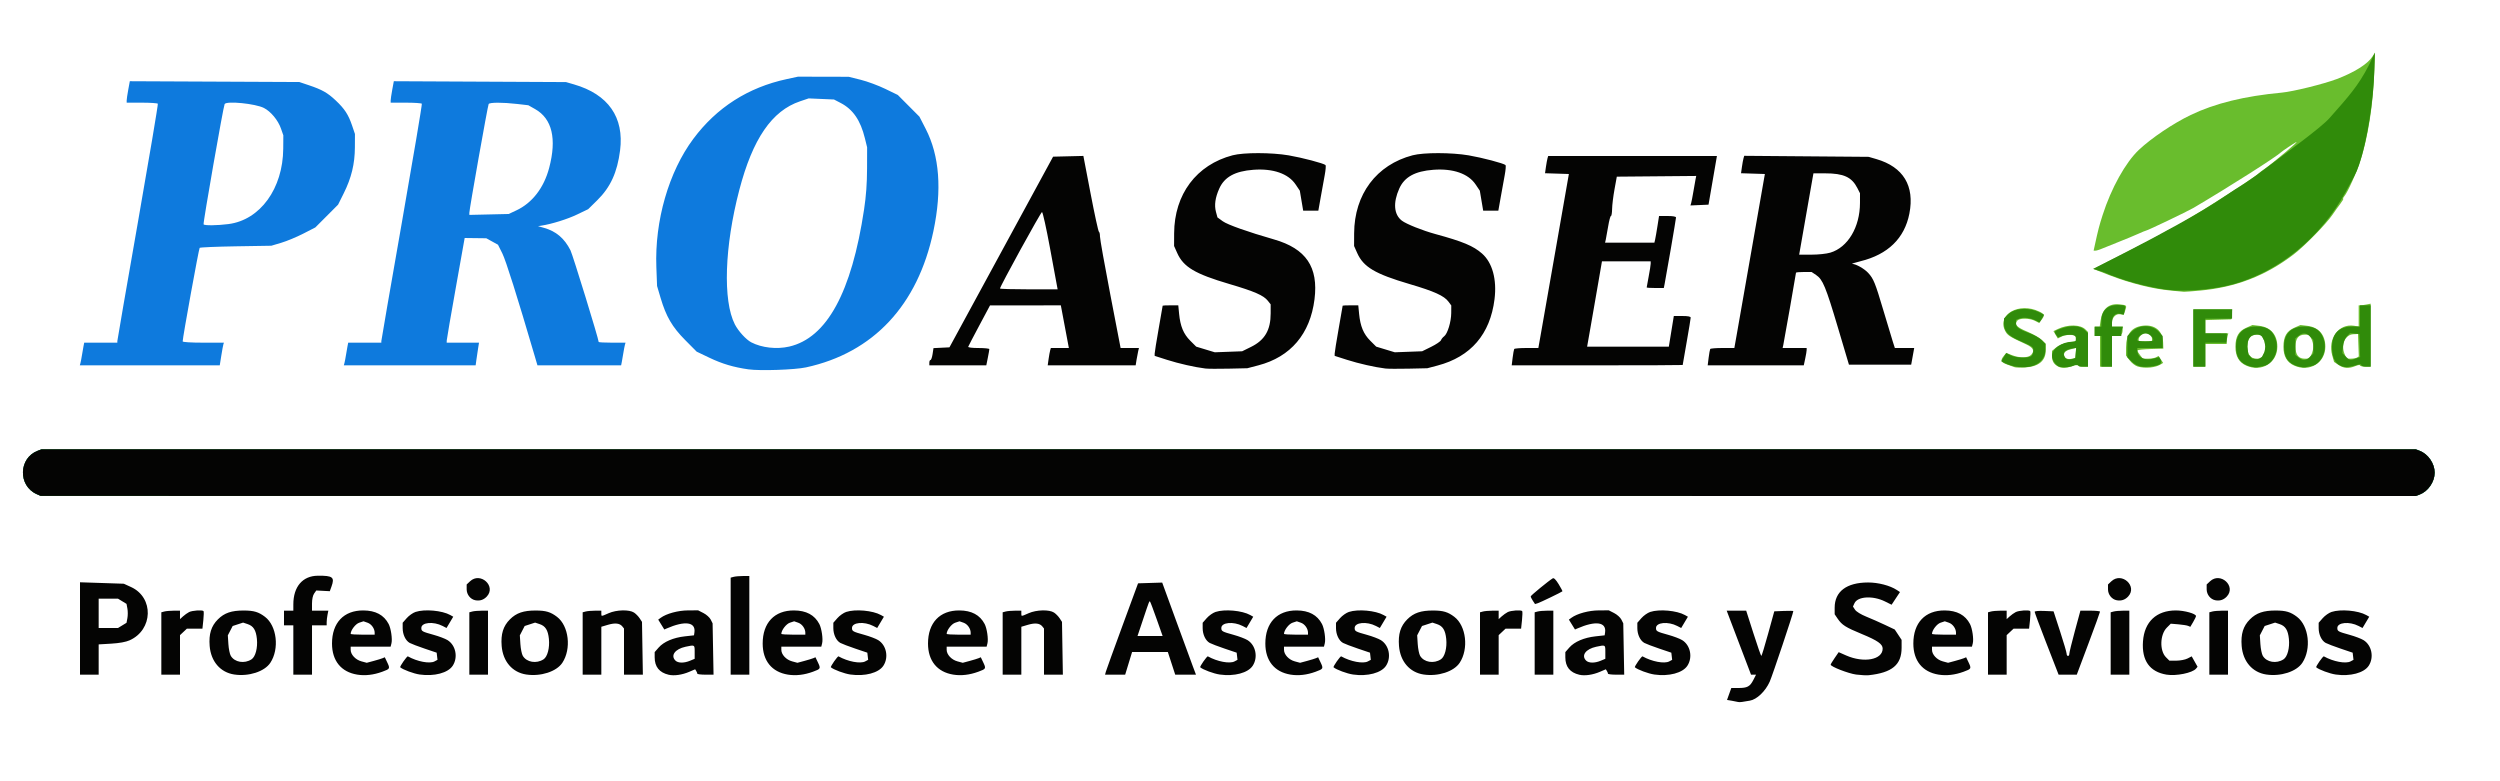 <?xml version="1.0" encoding="UTF-8" standalone="no"?>
<svg
   xmlns:dc="http://purl.org/dc/elements/1.1/"
   xmlns:cc="http://creativecommons.org/ns#"
   xmlns:rdf="http://www.w3.org/1999/02/22-rdf-syntax-ns#"
   xmlns:svg="http://www.w3.org/2000/svg"
   xmlns="http://www.w3.org/2000/svg"
   viewBox="0 0 600 187.52"
   height="187.52"
   width="600"
   id="svg815"
   version="1.1">
  <defs
     id="defs819" />
  <g
     id="g849">
    <path
       id="path857"
       d="M 8.8,118.586 C 4.283,116.57 4.45,109.923 9.061,108.18 L 9.962,107.84 H 294.88 579.798 l 0.901,0.34 c 2.051,0.775 3.621,3.056 3.621,5.26 0,2.204 -1.57,4.485 -3.621,5.26 L 579.798,119.04 294.779,119.027 9.76,119.015 Z M 179.632,88.645 C 176.061,88.138 173.321,87.322 170.24,85.849 l -3.04,-1.454 -2.736,-2.757 c -3.132,-3.157 -4.591,-5.655 -5.918,-10.129 L 157.696,68.64 157.525,64.109 c -0.42,-11.108 2.973,-22.874 8.884,-30.802 5.597,-7.507 13.135,-12.327 22.406,-14.324 L 191.52,18.4 l 6.08,0.014 6.08,0.014 2.88,0.716 c 1.584,0.394 4.238,1.376 5.898,2.182 l 3.018,1.465 2.594,2.604 2.594,2.604 1.503,2.923 c 3.321,6.457 3.938,14.645 1.85,24.558 -3.743,17.773 -14.414,29.182 -30.579,32.692 -2.669,0.58 -11.035,0.865 -13.808,0.472 z m 9.772,-5.464 c 9.033,-2.082 14.983,-12.984 17.979,-32.941 0.484,-3.222 0.701,-6.205 0.712,-9.76 l 0.015,-5.12 -0.541,-2.205 c -1.05,-4.282 -2.857,-6.909 -5.809,-8.444 l -1.6,-0.832 -3.04,-0.132 -3.04,-0.132 -2.063,0.697 c -6.77,2.287 -11.366,8.996 -14.584,21.288 -3.545,13.543 -3.978,26.545 -1.072,32.241 0.821,1.61 2.701,3.67 3.935,4.314 2.518,1.313 6.109,1.718 9.107,1.026 z M 19.31,87.12 c 0.084,-0.308 0.243,-1.136 0.353,-1.84 0.109,-0.704 0.277,-1.676 0.373,-2.16 l 0.174,-0.88 H 24.185 28.16 l 0.004,-0.4 C 28.166,81.62 30.389,68.776 33.105,53.298 35.82,37.82 37.97,25.04 37.882,24.898 37.794,24.756 36.075,24.64 34.061,24.64 H 30.4 v -0.523 c 0,-0.288 0.17,-1.446 0.378,-2.573 l 0.378,-2.05 20.342,0.097 20.342,0.097 2.24,0.752 c 3.227,1.083 4.53,1.82 6.499,3.675 2.136,2.013 3.032,3.386 3.924,6.019 l 0.686,2.025 -0.015,3.2 c -0.019,3.984 -0.831,7.331 -2.679,11.04 l -1.355,2.72 -2.729,2.734 -2.729,2.734 -2.892,1.486 c -1.591,0.817 -3.967,1.805 -5.28,2.194 L 65.12,58.976 56.64,59.115 c -4.664,0.076 -8.588,0.243 -8.721,0.369 C 47.717,59.677 43.84,81.017 43.84,81.936 43.84,82.115 45.871,82.24 48.79,82.24 h 4.95 l -0.129,0.4 c -0.071,0.22 -0.296,1.444 -0.499,2.72 l -0.37,2.32 H 35.95 19.157 Z M 54.835,53.776 C 62.438,52.796 67.904,45.269 67.976,35.68 l 0.024,-3.2 -0.571,-1.635 c -0.696,-1.993 -2.434,-4.091 -4.09,-4.935 -2.04,-1.041 -8.938,-1.73 -9.425,-0.941 -0.297,0.481 -5.219,28.588 -5.055,28.872 0.184,0.32 3.254,0.287 5.976,-0.064 z M 82.67,87.12 c 0.084,-0.308 0.243,-1.136 0.353,-1.84 0.109,-0.704 0.277,-1.676 0.373,-2.16 l 0.174,-0.88 H 87.545 91.52 l 0.004,-0.4 C 91.526,81.62 93.749,68.776 96.465,53.298 99.18,37.82 101.33,25.04 101.242,24.898 101.154,24.756 99.435,24.64 97.421,24.64 H 93.76 v -0.523 c 0,-0.288 0.17,-1.446 0.378,-2.573 l 0.378,-2.05 20.662,0.103 20.662,0.103 1.92,0.557 c 8.223,2.386 12.076,7.901 11.061,15.837 -0.676,5.288 -2.302,8.838 -5.481,11.967 l -2.175,2.14 -2.662,1.28 c -2.332,1.121 -6.109,2.298 -8.582,2.675 l -0.8,0.122 1.44,0.409 c 2.91,0.826 4.879,2.493 6.351,5.379 0.534,1.046 6.769,21.314 6.769,22.003 0,0.095 1.45,0.173 3.222,0.173 h 3.222 l -0.154,0.56 c -0.085,0.308 -0.243,1.136 -0.353,1.84 -0.109,0.704 -0.277,1.676 -0.373,2.16 l -0.174,0.88 H 139.028 128.987 l -0.681,-2.32 c -4.152,-14.153 -6.894,-22.842 -7.751,-24.554 l -1.038,-2.074 -1.403,-0.774 -1.403,-0.774 -2.595,-0.032 -2.595,-0.032 -2.139,12 c -1.177,6.6 -2.149,12.252 -2.16,12.56 L 107.2,82.24 h 3.881 3.881 l -0.218,1.36 c -0.12,0.748 -0.302,1.972 -0.404,2.72 l -0.187,1.36 H 98.335 82.517 Z M 123.921,50.496 c 3.81,-1.783 6.609,-5.405 7.876,-10.188 1.858,-7.016 0.712,-11.82 -3.368,-14.125 l -1.634,-0.923 -2.677,-0.308 c -3.497,-0.402 -6.588,-0.396 -6.841,0.014 -0.213,0.345 -4.636,25.257 -4.636,26.112 v 0.5 l 4.72,-0.11 4.72,-0.11 z"
       style="fill:#0e7add;stroke-width:0.32" />
    <path
       id="path855"
       d="m 483.52,88.134 c -0.264,-0.096 -1.092,-0.394 -1.84,-0.661 -1.498,-0.535 -1.656,-0.957 -0.769,-2.052 l 0.591,-0.73 1.335,0.534 c 1.846,0.738 3.952,0.701 4.661,-0.082 0.872,-0.964 0.499,-1.712 -1.258,-2.521 -4.05,-1.865 -4.482,-2.147 -5.042,-3.293 -1.905,-3.895 3.397,-6.857 8.186,-4.573 1.326,0.632 1.41,0.921 0.582,1.998 l -0.581,0.755 -0.996,-0.515 c -1.254,-0.649 -3.695,-0.678 -4.215,-0.051 -0.783,0.943 -0.215,1.575 2.39,2.66 1.407,0.586 2.978,1.481 3.491,1.99 l 0.933,0.924 v 1.435 c 0,2.651 -1.661,4.046 -5.052,4.242 -1.064,0.062 -2.15,0.033 -2.414,-0.063 z m 10.4,-0.183 c -1.038,-0.568 -1.44,-1.278 -1.44,-2.543 v -1.19 l 0.967,-0.814 c 0.588,-0.495 1.723,-0.963 2.896,-1.193 l 1.929,-0.38 -0.096,-0.675 L 498.08,80.48 496.899,80.382 c -0.649,-0.054 -1.596,0.117 -2.103,0.379 l -0.923,0.477 -0.523,-0.886 -0.523,-0.886 1.111,-0.53 c 2.359,-1.125 5.369,-1.069 6.56,0.122 L 501.12,79.68 V 83.84 88 h -1.101 c -0.606,0 -1.18,-0.128 -1.276,-0.284 -0.097,-0.157 -0.714,-0.091 -1.379,0.146 -1.468,0.524 -2.595,0.553 -3.444,0.088 z m 4.26,-3.263 0.1,-1.19 -0.9,0.215 c -1.442,0.345 -2.02,0.746 -2.02,1.402 0,0.811 0.856,1.257 1.888,0.983 L 498.08,85.878 Z m 14.872,3.277 c -0.578,-0.167 -1.419,-0.809 -1.92,-1.466 l -0.892,-1.169 0.013,-1.945 c 0.022,-3.218 1.345,-4.91 4.081,-5.218 2.836,-0.32 4.718,1.236 4.813,3.978 l 0.053,1.535 -3.12,0.092 c -1.716,0.05 -3.12,0.211 -3.12,0.357 0,0.146 0.298,0.645 0.663,1.108 L 514.287,86.08 h 1.278 c 0.703,0 1.551,-0.146 1.886,-0.325 l 0.608,-0.325 0.546,0.833 0.546,0.833 -0.455,0.292 c -1.353,0.868 -3.782,1.117 -5.643,0.579 z M 516.48,81.344 C 516.48,80.562 515.861,80 514.999,80 514.193,80 513.28,80.777 513.28,81.463 V 81.92 h 1.6 1.6 z m 22.56,6.373 c -1.719,-0.791 -2.543,-2.261 -2.534,-4.517 0.01,-2.417 0.763,-3.729 2.61,-4.546 l 1.47,-0.65 1.623,0.192 c 2.756,0.326 4.351,2.161 4.351,5.004 0,3.912 -3.832,6.214 -7.519,4.517 z m 4.152,-2.581 C 543.46,84.617 543.68,83.745 543.68,83.2 c 0,-0.545 -0.22,-1.417 -0.488,-1.936 L 542.704,80.32 h -1.062 c -1.522,0 -2.244,0.926 -2.244,2.88 0,1.954 0.722,2.88 2.244,2.88 h 1.062 z m 7.368,2.581 c -1.719,-0.791 -2.543,-2.261 -2.534,-4.517 0.01,-2.417 0.763,-3.729 2.61,-4.546 l 1.47,-0.65 1.623,0.192 c 2.756,0.326 4.351,2.161 4.351,5.004 0,3.912 -3.832,6.214 -7.519,4.517 z m 4.152,-2.581 C 554.98,84.617 555.2,83.745 555.2,83.2 c 0,-0.545 -0.22,-1.417 -0.488,-1.936 L 554.224,80.32 h -1.062 c -1.522,0 -2.244,0.926 -2.244,2.88 0,1.954 0.722,2.88 2.244,2.88 h 1.062 z m 6.544,2.457 -1.079,-0.727 -0.439,-1.554 c -1.144,-4.05 1.567,-7.727 5.256,-7.129 L 566.08,78.36 V 75.82 73.28 h 0.44 c 0.242,0 0.89,-0.09 1.44,-0.2 l 1,-0.2 V 80.44 88 h -1.28 c -0.704,0 -1.28,-0.137 -1.28,-0.304 0,-0.167 -0.499,-0.095 -1.11,0.16 -1.57,0.656 -2.788,0.577 -4.034,-0.263 z m 4.438,-1.785 0.414,-0.263 -0.094,-2.693 L 565.92,80.16 l -1.113,0.055 c -1.969,0.098 -3.045,2.502 -2.115,4.728 l 0.475,1.137 1.056,-0.005 c 0.581,-0.003 1.243,-0.123 1.47,-0.267 z M 504,84.32 v -3.68 h -0.64 -0.64 V 79.52 78.4 h 0.604 0.604 l 0.221,-1.52 c 0.406,-2.787 1.994,-4.122 4.56,-3.833 1.75,0.197 1.773,0.223 1.331,1.491 l -0.363,1.041 -0.796,-0.152 C 507.836,75.227 506.88,76.188 506.88,77.44 v 0.96 h 1.28 1.28 v 0.614 c 0,1.224 -0.365,1.626 -1.474,1.626 H 506.88 V 84.32 88 H 505.44 504 Z m 22.4,-3.2 v -6.88 h 4.659 4.659 l -0.099,1.2 -0.099,1.2 -3.12,0.092 -3.12,0.092 V 78.412 80 h 2.757 2.757 l -0.193,0.72 c -0.106,0.396 -0.195,0.972 -0.197,1.28 l -0.004,0.56 h -2.56 -2.56 V 85.28 88 h -1.44 -1.44 z m -5.6,-11.409 c -4.094,-0.359 -9.631,-1.755 -14.55,-3.667 l -3.874,-1.506 7.132,-3.566 c 3.922,-1.962 8.165,-4.171 9.428,-4.91 1.263,-0.739 2.376,-1.343 2.475,-1.343 0.685,0 20.05,-12.271 20.669,-13.097 0.088,-0.117 0.664,-0.562 1.28,-0.989 2.287,-1.583 8.865,-7.157 7.674,-6.501 -0.656,0.361 -3.314,2.139 -3.514,2.351 -0.953,1.009 -12.638,8.44 -21.12,13.43 -1.421,0.836 -11.064,5.447 -11.392,5.447 -0.092,0 -0.915,0.339 -1.828,0.753 -0.913,0.414 -3.028,1.291 -4.7,1.949 -1.672,0.658 -3.513,1.399 -4.091,1.647 C 503.811,59.957 503.142,60.16 502.903,60.16 h -0.435 l 0.296,-1.36 c 0.797,-3.665 1.042,-4.609 1.871,-7.203 2.057,-6.432 5.499,-12.62 8.693,-15.628 3.015,-2.839 8.232,-6.35 12.441,-8.372 5.844,-2.807 12.848,-4.525 21.908,-5.374 2.668,-0.25 9.984,-2.058 13.122,-3.243 4.21,-1.589 7.428,-3.611 8.561,-5.377 l 0.617,-0.962 -0.175,4.96 c -0.263,7.449 -1.46,15.095 -3.256,20.8 -0.902,2.865 -3.111,7.772 -3.925,8.72 -0.265,0.308 -0.375,0.56 -0.245,0.56 0.13,0 -0.176,0.54 -0.681,1.2 -0.505,0.66 -1.345,1.836 -1.867,2.613 -1.485,2.209 -6.758,7.594 -9.418,9.616 -6.708,5.1 -13.843,7.848 -22.412,8.632 -2.024,0.185 -3.752,0.317 -3.84,0.294 -0.088,-0.024 -1.6,-0.169 -3.36,-0.324 z"
       style="fill:#69bd2d;stroke-width:0.32" />
    <path
       id="path853"
       d="M 8.8,118.586 C 4.283,116.57 4.45,109.923 9.061,108.18 L 9.962,107.84 H 294.88 579.798 l 0.901,0.34 c 2.051,0.775 3.621,3.056 3.621,5.26 0,2.204 -1.57,4.485 -3.621,5.26 L 579.798,119.04 294.779,119.027 9.76,119.015 Z M 483.809,87.991 c -0.809,-0.134 -1.928,-0.48 -2.485,-0.768 l -1.014,-0.525 0.315,-0.549 c 0.173,-0.302 0.444,-0.743 0.603,-0.979 l 0.288,-0.43 1.038,0.537 c 1.23,0.636 4.275,0.738 4.963,0.166 C 487.782,85.222 488,84.652 488,84.175 488,83.239 487.953,83.205 484.461,81.662 481.935,80.547 480.96,79.441 480.96,77.692 v -1.261 l 0.895,-0.895 c 1.65,-1.65 5.107,-1.86 7.789,-0.473 l 0.937,0.484 -0.547,0.926 -0.547,0.926 -0.834,-0.432 c -1.283,-0.664 -2.966,-0.884 -3.936,-0.516 L 483.84,76.784 v 0.801 c 0,0.947 0.703,1.459 3.356,2.446 1.054,0.392 2.314,1.11 2.8,1.596 l 0.884,0.884 v 1.421 c 0,3.041 -2.961,4.74 -7.071,4.059 z m 10.677,0.091 c -0.97,-0.17 -2.006,-1.565 -2.006,-2.701 0,-1.634 2.324,-3.347 4.861,-3.352 1.01,-0.002 0.799,-0.252 0.926,-1.125 -0.63,-0.66 -1.099,-0.672 -2.902,-0.427 l -1.435,0.507 -0.405,-0.554 c -0.61,-0.834 -0.521,-0.976 0.955,-1.518 2.49,-0.915 4.774,-0.809 5.855,0.272 L 501.12,79.971 V 83.985 88 h -1.086 c -0.681,0 -1.103,0.029 -1.221,-0.279 l -0.268,-0.12 -0.593,0.001 c -0.837,0.522 -2.434,0.661 -3.465,0.48 z m 3.253,-1.994 0.341,-0.21 0.1,-1.19 0.1,-1.19 -0.869,0.125 c -1.43,0.232 -2.327,0.772 -2.051,1.643 0.292,0.923 0.688,1.206 2.379,0.822 z m 16.073,1.889 c -0.762,-0.128 -1.612,-0.589 -2.24,-1.217 L 510.56,85.748 V 83.2 80.652 l 0.988,-0.988 c 1.84,-1.84 4.962,-1.838 6.612,0.004 l 0.88,0.982 v 1.435 1.435 H 516 512.96 v 0.569 c 0,1.664 1.754,2.553 3.898,1.976 l 1.314,-0.354 0.269,0.425 c 0.422,0.666 0.327,1.136 -0.281,1.393 -1.042,0.441 -3.114,0.655 -4.348,0.448 z M 516.8,81.671 C 516.8,80.937 515.723,80 514.88,80 c -0.843,0 -1.92,0.937 -1.92,1.671 0,0.137 0.864,0.249 1.92,0.249 1.056,0 1.92,-0.112 1.92,-0.249 z m 23.52,6.348 c -2.531,-0.602 -3.678,-2.104 -3.678,-4.819 0,-3.184 1.717,-4.846 5.007,-4.846 2.563,0 3.946,1.009 4.607,3.362 0.734,2.613 -0.762,5.677 -2.99,6.125 -0.565,0.114 -1.243,0.251 -1.507,0.306 -0.264,0.055 -0.912,-0.003 -1.44,-0.128 z m 2.575,-2.405 0.626,-1.21 L 543.68,83.2 l -0.212,-1.337 -0.573,-1.077 c -0.944,-0.944 -2.234,-0.287 -2.487,-0.2 -0.365,0.248 -0.895,0.775 -0.972,1.822 L 539.36,83.2 l 0.239,1.844 c 0,0 1.259,1.301 0.809,0.956 1.2,0.238 1.384,0.425 2.487,-0.386 z m 8.945,2.405 c -2.531,-0.602 -3.678,-2.104 -3.678,-4.819 0,-3.184 1.717,-4.846 5.007,-4.846 2.563,0 3.946,1.009 4.607,3.362 0.734,2.613 -0.762,5.677 -2.99,6.125 -0.565,0.114 -1.243,0.251 -1.507,0.306 -0.264,0.055 -0.912,-0.003 -1.44,-0.128 z M 554.415,85.615 555.2,84.829 V 83.2 81.571 l -0.785,-0.785 c -0.944,-0.944 -1.765,-0.995 -2.779,-0.174 L 550.88,81.223 V 83.2 85.177 l 0.755,0.612 c 1.015,0.822 1.835,0.77 2.779,-0.174 z m 8.305,2.465 c -2.077,-0.366 -3.041,-1.878 -3.039,-4.768 0.003,-3.304 1.711,-4.996 5.006,-4.956 L 566.4,78.376 v -2.548 -2.548 h 1.28 1.28 v 7.36 7.36 h -1.12 c -0.616,0 -1.12,-0.161 -1.12,-0.357 0,-0.222 -0.272,-0.274 -0.72,-0.138 -1.649,0.501 -2.677,0.682 -3.28,0.575 z m 2.684,-2.035 1.02,-0.355 -0.092,-2.765 L 566.24,80.16 565.11,80.065 563.98,79.97 l -0.756,0.805 c -0.514,0.547 -0.805,1.313 -0.908,2.391 l -0.152,1.587 0.824,0.824 c 0.937,0.937 1.024,0.954 2.417,0.468 z M 504.32,84.32 v -3.68 h -0.8 -0.8 V 79.52 78.4 h 0.8 0.8 v -1.311 c 0,-2.522 1.452,-3.927 4.019,-3.889 1.779,0.027 1.859,0.094 1.589,1.324 l -0.213,0.97 -0.885,-0.177 c -1.167,-0.233 -1.95,0.563 -1.95,1.985 V 78.4 h 1.314 1.314 l -0.194,0.506 c -0.107,0.278 -0.194,0.782 -0.194,1.12 V 80.64 H 508 506.88 V 84.32 88 h -1.28 -1.28 z m 22.08,-3.2 v -6.88 h 4.48 4.839 l -0.014,1.027 -0.012,1.214 L 532.32,76.48 h -3.04 V 78.24 80 h 2.656 l 2.506,0.019 0.019,1.101 -0.131,1.12 H 531.805 529.28 V 85.12 88 h -1.44 -1.44 z m -6.24,-11.579 c -4.886,-0.627 -11.001,-2.309 -15.172,-4.174 l -2.612,-0.828 4.211,-2.159 c 5.664,-2.904 13.694,-6.967 22.538,-12.199 2.843,-1.682 6.996,-4.549 7.348,-4.751 0.663,-0.38 3.464,-2.117 7.086,-4.868 4.856,-3.687 13.431,-9.861 15.499,-12.195 4.533,-5.118 6.923,-7.738 9.471,-12.719 l 1.45,-3.008 -0.126,4.005 c -0.223,7.674 -1.746,17.248 -3.69,22.951 -0.805,2.362 -1.256,2.876 -3.229,6.503 -5.885,10.817 -15.808,18.984 -26.823,22.074 -4.727,1.327 -11.644,1.919 -15.95,1.367 z"
       style="fill:#308b0a;stroke-width:0.32" />
    <path
       id="path851"
       d="m 417.12,168.473 c -0.176,-0.055 -0.841,-0.187 -1.478,-0.293 l -1.158,-0.193 0.515,-1.433 0.515,-1.433 h 1.704 c 2.142,0 2.776,-0.341 3.587,-1.931 l 0.648,-1.269 h -0.603 -0.603 l -2.162,-5.68 c -1.189,-3.124 -2.504,-6.58 -2.921,-7.68 l -0.758,-2 h 2.34 2.34 l 1.737,5.436 c 0.955,2.99 1.809,5.437 1.897,5.438 0.088,9.6e-4 0.823,-2.409 1.634,-5.356 l 1.474,-5.358 2.286,-0.094 c 1.258,-0.052 2.286,-0.035 2.286,0.038 0,0.494 -5.007,15.46 -5.665,16.936 -1.036,2.319 -3.102,4.287 -4.786,4.559 -0.676,0.109 -1.517,0.247 -1.869,0.307 -0.352,0.06 -0.784,0.063 -0.96,0.008 z m -360.911,-6.593 c -3.33,-0.506 -5.593,-3.136 -5.89,-6.847 -0.229,-2.857 0.366,-4.775 1.982,-6.389 1.549,-1.547 3.264,-2.131 6.229,-2.122 2.4,0.008 3.538,0.348 5.072,1.518 2.85,2.174 3.49,7.692 1.279,11.031 -1.398,2.111 -5.187,3.338 -8.672,2.808 z m 4.162,-3.644 c 0.946,-0.62 1.505,-2.753 1.285,-4.901 -0.216,-2.109 -0.834,-3.093 -2.234,-3.555 l -1.081,-0.357 -1.25,0.408 L 55.84,150.24 l -0.58,1.12 -0.58,1.12 0.132,2.088 c 0.073,1.148 0.334,2.425 0.58,2.838 0.928,1.554 3.276,1.946 4.979,0.83 z m 25.358,3.671 c -3.854,-0.629 -6.042,-3.323 -6.047,-7.445 -0.006,-4.99 2.819,-7.98 7.518,-7.958 2.94,0.014 4.942,1.088 6.078,3.26 0.554,1.06 0.926,3.621 0.672,4.632 L 93.748,155.2 H 88.954 84.16 v 0.757 c 0,1.143 1.162,2.387 2.587,2.77 l 1.273,0.343 1.67,-0.449 c 0.918,-0.247 1.893,-0.546 2.166,-0.665 l 0.496,-0.216 0.544,1.141 c 0.762,1.597 0.741,1.641 -1.136,2.331 -2.098,0.772 -4.127,1.005 -6.031,0.695 z M 89.92,151.855 c 0,-0.991 -0.771,-2.078 -1.705,-2.404 l -0.977,-0.341 -1.03,0.34 c -0.885,0.292 -2.048,1.813 -2.048,2.678 0,0.105 1.296,0.192 2.88,0.192 h 2.88 z m 10.813,10.03 c -1.445,-0.205 -4.024,-1.161 -4.677,-1.735 -0.176,-0.154 1.63,-2.738 1.833,-2.623 2.241,1.258 5.247,1.827 6.399,1.21 l 0.71,-0.38 -0.099,-0.858 -0.099,-0.858 -2.88,-0.973 c -1.584,-0.535 -3.203,-1.152 -3.597,-1.369 C 97.337,153.752 96.64,152.282 96.64,150.747 v -1.285 l 0.976,-1.112 c 0.537,-0.611 1.488,-1.28 2.113,-1.487 2.196,-0.725 6.389,-0.348 8.34,0.749 l 0.71,0.399 -0.807,1.353 -0.807,1.353 -0.937,-0.484 c -2.217,-1.146 -5.108,-0.875 -5.108,0.479 0,0.78 0.18,0.881 2.964,1.652 1.273,0.353 2.768,0.921 3.322,1.263 1.98,1.223 2.568,4.132 1.244,6.152 -1.129,1.723 -4.426,2.6 -7.917,2.105 z m 25.556,-0.005 c -3.33,-0.506 -5.593,-3.136 -5.89,-6.847 -0.229,-2.857 0.366,-4.775 1.982,-6.389 1.549,-1.547 3.264,-2.131 6.229,-2.122 2.4,0.008 3.538,0.348 5.072,1.518 2.85,2.174 3.49,7.692 1.279,11.031 -1.398,2.111 -5.187,3.338 -8.672,2.808 z m 4.162,-3.644 c 0.946,-0.62 1.505,-2.753 1.285,-4.901 -0.216,-2.11 -0.834,-3.093 -2.234,-3.555 l -1.081,-0.357 -1.25,0.408 -1.25,0.408 -0.58,1.12 -0.58,1.12 0.132,2.088 c 0.073,1.148 0.334,2.425 0.58,2.838 0.928,1.554 3.276,1.946 4.979,0.83 z m 30.023,3.701 c -2.241,-0.526 -3.353,-1.913 -3.353,-4.182 v -1.254 l 0.958,-1.091 c 1.228,-1.399 3.538,-2.386 6.299,-2.69 L 166.56,152.48 l 0.1,-0.703 c 0.357,-2.509 -2.264,-2.871 -6.702,-0.926 l -0.522,0.229 -0.732,-1.184 -0.732,-1.184 0.595,-0.435 c 1.386,-1.013 4.174,-1.769 6.569,-1.781 l 2.416,-0.012 1.281,0.653 c 0.704,0.359 1.485,1.061 1.736,1.559 l 0.455,0.906 0.113,6.16 0.113,6.16 h -1.944 c -1.069,0 -1.947,-0.108 -1.949,-0.24 -0.003,-0.132 -0.121,-0.423 -0.263,-0.647 l -0.258,-0.407 -1.417,0.609 c -1.713,0.736 -3.637,1.01 -4.943,0.703 z m 5.137,-3.361 1.11,-0.464 v -1.616 c 0,-1.782 0.044,-1.756 -2.183,-1.279 -2.524,0.541 -3.661,2.092 -2.434,3.32 0.628,0.628 2.059,0.644 3.507,0.039 z m 23.479,3.331 c -3.854,-0.629 -6.042,-3.323 -6.047,-7.445 -0.006,-4.99 2.819,-7.98 7.518,-7.958 2.94,0.014 4.942,1.088 6.078,3.26 0.554,1.06 0.926,3.621 0.672,4.632 L 197.108,155.2 H 192.314 187.52 v 0.757 c 0,1.143 1.161,2.387 2.587,2.77 l 1.273,0.343 1.67,-0.449 c 0.918,-0.247 1.893,-0.546 2.166,-0.665 l 0.496,-0.216 0.544,1.141 c 0.762,1.597 0.741,1.641 -1.136,2.331 -2.098,0.772 -4.127,1.005 -6.031,0.695 z M 193.28,151.855 c 0,-0.991 -0.771,-2.078 -1.705,-2.404 l -0.977,-0.341 -1.03,0.34 c -0.885,0.292 -2.048,1.813 -2.048,2.678 0,0.105 1.296,0.192 2.88,0.192 h 2.88 z m 10.813,10.03 c -1.445,-0.205 -4.024,-1.161 -4.677,-1.735 -0.176,-0.154 1.63,-2.738 1.833,-2.623 2.241,1.258 5.247,1.827 6.399,1.21 l 0.71,-0.38 -0.099,-0.858 -0.099,-0.858 -2.88,-0.973 c -1.584,-0.535 -3.203,-1.152 -3.597,-1.369 C 200.697,153.752 200,152.282 200,150.747 v -1.285 l 0.976,-1.112 c 0.537,-0.611 1.488,-1.28 2.113,-1.487 2.196,-0.725 6.389,-0.348 8.34,0.749 l 0.71,0.399 -0.807,1.353 -0.807,1.353 -0.937,-0.484 c -2.217,-1.146 -5.108,-0.875 -5.108,0.479 0,0.78 0.18,0.881 2.964,1.652 1.273,0.353 2.768,0.921 3.322,1.263 1.98,1.223 2.568,4.132 1.244,6.152 -1.129,1.723 -4.426,2.6 -7.917,2.105 z m 24.676,0.022 c -3.854,-0.629 -6.042,-3.323 -6.047,-7.445 -0.006,-4.99 2.819,-7.98 7.518,-7.958 2.94,0.014 4.942,1.088 6.078,3.26 0.554,1.06 0.926,3.621 0.672,4.632 L 236.788,155.2 H 231.994 227.2 v 0.757 c 0,1.143 1.161,2.387 2.587,2.77 l 1.273,0.343 1.67,-0.449 c 0.918,-0.247 1.893,-0.546 2.166,-0.665 l 0.496,-0.216 0.544,1.141 c 0.762,1.597 0.741,1.641 -1.136,2.331 -2.098,0.772 -4.127,1.005 -6.031,0.695 z M 232.96,151.855 c 0,-0.991 -0.771,-2.078 -1.705,-2.404 l -0.977,-0.341 -1.03,0.34 c -0.885,0.292 -2.048,1.813 -2.048,2.678 0,0.105 1.296,0.192 2.88,0.192 h 2.88 z m 59.773,10.03 c -1.445,-0.205 -4.024,-1.161 -4.677,-1.735 -0.176,-0.154 1.63,-2.738 1.833,-2.623 2.241,1.258 5.247,1.827 6.399,1.21 l 0.71,-0.38 -0.099,-0.858 -0.099,-0.858 -2.88,-0.973 c -1.584,-0.535 -3.203,-1.152 -3.597,-1.369 -0.986,-0.545 -1.683,-2.016 -1.683,-3.55 v -1.285 l 0.976,-1.112 c 0.537,-0.611 1.488,-1.28 2.113,-1.487 2.196,-0.725 6.389,-0.348 8.34,0.749 l 0.71,0.399 -0.807,1.353 -0.807,1.353 -0.937,-0.484 c -2.217,-1.146 -5.108,-0.875 -5.108,0.479 0,0.78 0.18,0.881 2.964,1.652 1.273,0.353 2.768,0.921 3.322,1.263 1.98,1.223 2.568,4.132 1.244,6.152 -1.129,1.723 -4.426,2.6 -7.917,2.105 z m 16.996,0.022 c -3.854,-0.629 -6.042,-3.323 -6.047,-7.445 -0.006,-4.99 2.819,-7.98 7.518,-7.958 2.94,0.014 4.942,1.088 6.078,3.26 0.554,1.06 0.926,3.621 0.672,4.632 L 317.748,155.2 H 312.954 308.16 v 0.757 c 0,1.143 1.161,2.387 2.587,2.77 l 1.273,0.343 1.67,-0.449 c 0.918,-0.247 1.893,-0.546 2.166,-0.665 l 0.496,-0.216 0.544,1.141 c 0.762,1.597 0.741,1.641 -1.136,2.331 -2.098,0.772 -4.127,1.005 -6.031,0.695 z M 313.92,151.855 c 0,-0.991 -0.771,-2.078 -1.705,-2.404 l -0.977,-0.341 -1.03,0.34 c -0.885,0.292 -2.048,1.813 -2.048,2.678 0,0.105 1.296,0.192 2.88,0.192 h 2.88 z m 10.813,10.03 c -1.445,-0.205 -4.024,-1.161 -4.677,-1.735 -0.176,-0.154 1.63,-2.738 1.833,-2.623 2.241,1.258 5.247,1.827 6.399,1.21 l 0.71,-0.38 -0.099,-0.858 -0.099,-0.858 -2.88,-0.973 c -1.584,-0.535 -3.203,-1.152 -3.597,-1.369 -0.986,-0.545 -1.683,-2.016 -1.683,-3.55 v -1.285 l 0.976,-1.112 c 0.537,-0.611 1.488,-1.28 2.113,-1.487 2.196,-0.725 6.389,-0.348 8.34,0.749 l 0.71,0.399 -0.807,1.353 -0.807,1.353 -0.937,-0.484 c -2.217,-1.146 -5.108,-0.875 -5.108,0.479 0,0.78 0.18,0.881 2.964,1.652 1.274,0.353 2.768,0.921 3.322,1.263 1.979,1.223 2.568,4.132 1.244,6.152 -1.129,1.723 -4.426,2.6 -7.917,2.105 z m 16.916,-0.005 c -3.33,-0.506 -5.593,-3.136 -5.89,-6.847 -0.229,-2.857 0.366,-4.775 1.982,-6.389 1.549,-1.547 3.264,-2.131 6.229,-2.122 2.4,0.008 3.538,0.348 5.072,1.518 2.85,2.174 3.49,7.692 1.279,11.031 -1.398,2.111 -5.187,3.338 -8.672,2.808 z m 4.162,-3.644 c 0.946,-0.62 1.505,-2.753 1.285,-4.901 -0.216,-2.11 -0.834,-3.093 -2.234,-3.555 l -1.081,-0.357 -1.25,0.408 -1.25,0.408 -0.58,1.12 -0.58,1.12 0.132,2.088 c 0.073,1.148 0.334,2.425 0.58,2.838 0.928,1.554 3.276,1.946 4.979,0.83 z m 33.223,3.701 c -2.241,-0.526 -3.353,-1.913 -3.353,-4.182 v -1.254 l 0.958,-1.091 c 1.228,-1.399 3.538,-2.386 6.299,-2.69 L 385.12,152.48 l 0.1,-0.703 c 0.357,-2.509 -2.264,-2.871 -6.702,-0.926 l -0.522,0.229 -0.732,-1.184 -0.732,-1.184 0.595,-0.435 c 1.386,-1.013 4.174,-1.769 6.569,-1.781 l 2.416,-0.012 1.281,0.653 c 0.704,0.359 1.485,1.061 1.736,1.559 l 0.455,0.906 0.113,6.16 0.113,6.16 h -1.944 c -1.069,0 -1.947,-0.108 -1.949,-0.24 -0.003,-0.132 -0.121,-0.423 -0.263,-0.647 l -0.258,-0.407 -1.417,0.609 c -1.713,0.736 -3.637,1.01 -4.943,0.703 z m 5.137,-3.361 1.11,-0.464 v -1.616 c 0,-1.782 0.044,-1.756 -2.183,-1.279 -2.524,0.541 -3.661,2.092 -2.434,3.32 0.628,0.628 2.059,0.644 3.507,0.039 z m 12.883,3.309 c -1.445,-0.205 -4.024,-1.161 -4.677,-1.735 -0.176,-0.154 1.63,-2.738 1.833,-2.623 2.241,1.258 5.247,1.827 6.399,1.21 l 0.71,-0.38 -0.099,-0.858 -0.099,-0.858 -2.88,-0.973 c -1.584,-0.535 -3.203,-1.152 -3.597,-1.369 -0.986,-0.545 -1.683,-2.016 -1.683,-3.55 v -1.285 l 0.976,-1.112 c 0.537,-0.611 1.488,-1.28 2.113,-1.487 2.196,-0.725 6.389,-0.348 8.34,0.749 l 0.71,0.399 -0.807,1.353 -0.807,1.353 -0.937,-0.484 c -2.217,-1.146 -5.108,-0.875 -5.108,0.479 0,0.78 0.18,0.881 2.964,1.652 1.274,0.353 2.768,0.921 3.322,1.263 1.979,1.223 2.568,4.132 1.244,6.152 -1.129,1.723 -4.426,2.6 -7.917,2.105 z m 48.437,0.009 c -1.849,-0.239 -6.13,-1.901 -6.13,-2.38 0,-0.11 0.433,-0.829 0.963,-1.598 l 0.962,-1.399 1.761,0.779 c 4.271,1.889 8.794,1.05 8.794,-1.632 0,-1.082 -1.214,-1.935 -4.96,-3.482 -3.94,-1.628 -4.803,-2.175 -5.84,-3.699 l -0.72,-1.058 v -1.584 c 0,-3.88 2.857,-6.035 8.016,-6.046 2.442,-0.005 5.273,0.733 6.904,1.802 l 0.757,0.496 -1.006,1.521 -1.006,1.521 -1.596,-0.79 c -2.915,-1.443 -6.56,-1.226 -7.317,0.436 l -0.361,0.793 0.503,0.768 c 0.293,0.447 1.415,1.137 2.685,1.651 1.2,0.486 3.231,1.38 4.513,1.988 l 2.33,1.105 0.822,1.241 0.822,1.241 v 1.89 c 0,4.096 -2.267,5.988 -7.904,6.595 -0.528,0.057 -1.873,-0.015 -2.99,-0.159 z m 19.759,0.012 c -3.854,-0.629 -6.042,-3.323 -6.047,-7.445 -0.006,-4.99 2.819,-7.98 7.518,-7.958 2.94,0.014 4.942,1.088 6.078,3.26 0.554,1.06 0.926,3.621 0.672,4.632 L 473.268,155.2 H 468.474 463.68 v 0.757 c 0,1.143 1.161,2.387 2.587,2.77 l 1.273,0.343 1.67,-0.449 c 0.918,-0.247 1.893,-0.546 2.166,-0.665 l 0.496,-0.216 0.544,1.141 c 0.762,1.597 0.741,1.641 -1.136,2.331 -2.098,0.772 -4.127,1.005 -6.031,0.695 z M 469.44,151.855 c 0,-0.991 -0.771,-2.078 -1.705,-2.404 l -0.977,-0.341 -1.03,0.34 c -0.885,0.292 -2.048,1.813 -2.048,2.678 0,0.105 1.296,0.192 2.88,0.192 h 2.88 z m 50.529,10.06 c -4.07,-0.686 -5.98,-3.387 -5.653,-7.995 0.334,-4.699 3.23,-7.416 7.904,-7.416 2.039,0 4.82,0.781 4.82,1.353 0,0.147 -0.307,0.787 -0.682,1.423 l -0.682,1.156 -0.518,-0.223 c -0.285,-0.122 -1.34,-0.291 -2.345,-0.376 l -1.827,-0.153 -0.946,0.946 c -1.661,1.661 -1.771,5.544 -0.203,7.112 l 0.817,0.817 1.673,-9.6e-4 c 0.92,-6.4e-4 2.125,-0.234 2.677,-0.518 l 1.005,-0.517 0.703,1.251 0.703,1.251 -0.373,0.449 c -0.85,1.024 -4.786,1.825 -7.074,1.439 z m 23.92,-0.035 c -3.33,-0.506 -5.593,-3.136 -5.89,-6.847 -0.229,-2.857 0.366,-4.775 1.982,-6.389 1.549,-1.547 3.264,-2.131 6.229,-2.122 2.4,0.008 3.538,0.348 5.072,1.518 2.85,2.174 3.49,7.692 1.279,11.031 -1.398,2.111 -5.187,3.338 -8.672,2.808 z m 4.162,-3.644 c 0.946,-0.62 1.505,-2.753 1.285,-4.901 -0.216,-2.109 -0.834,-3.093 -2.234,-3.555 l -1.081,-0.357 -1.25,0.408 -1.25,0.408 -0.58,1.12 -0.58,1.12 0.132,2.088 c 0.073,1.148 0.334,2.425 0.58,2.838 0.928,1.554 3.276,1.946 4.979,0.83 z m 12.522,3.649 c -1.445,-0.205 -4.024,-1.161 -4.677,-1.735 -0.176,-0.154 1.63,-2.738 1.833,-2.623 2.241,1.258 5.247,1.827 6.399,1.21 l 0.71,-0.38 -0.099,-0.858 -0.099,-0.858 -2.88,-0.973 c -1.584,-0.535 -3.203,-1.152 -3.597,-1.369 -0.986,-0.545 -1.683,-2.016 -1.683,-3.55 v -1.285 l 0.976,-1.112 c 0.537,-0.611 1.488,-1.28 2.113,-1.487 2.196,-0.725 6.389,-0.348 8.34,0.749 l 0.71,0.399 -0.807,1.353 -0.807,1.353 -0.937,-0.484 c -2.217,-1.146 -5.108,-0.875 -5.108,0.479 0,0.78 0.18,0.881 2.964,1.652 1.274,0.353 2.768,0.921 3.322,1.263 1.979,1.223 2.568,4.132 1.244,6.152 -1.129,1.723 -4.426,2.6 -7.917,2.105 z M 19.2,150.833 v -11.087 l 5.258,0.174 5.258,0.174 1.737,0.795 c 5.517,2.526 5.299,10.27 -0.36,12.789 -0.895,0.399 -2.457,0.682 -4.4,0.797 L 23.68,154.654 v 3.633 3.633 H 21.44 19.2 Z m 10.143,-0.739 1.023,-0.624 0.213,-1.135 c 0.117,-0.624 0.117,-1.646 0,-2.271 L 30.365,144.929 29.343,144.306 28.32,143.682 26,143.681 23.68,143.68 v 3.52 3.52 l 2.32,-0.001 2.32,-0.001 1.023,-0.624 z M 38.72,154.437 v -7.483 l 0.72,-0.193 c 0.396,-0.106 1.404,-0.195 2.24,-0.197 l 1.52,-0.004 v 1.016 1.016 l 0.72,-0.656 c 0.396,-0.361 1.052,-0.827 1.457,-1.036 0.751,-0.388 3.154,-0.556 3.467,-0.243 0.095,0.095 0.075,1.084 -0.044,2.198 L 48.583,150.88 H 46.717 44.852 L 44.026,151.656 43.2,152.432 v 4.744 4.744 H 40.96 38.72 Z M 70.4,156 v -5.92 h -1.12 -1.12 v -1.76 -1.76 h 1.12 1.12 l 0.002,-1.52 c 0.005,-4.245 2.223,-6.835 5.881,-6.868 3.604,-0.032 4.086,0.353 3.27,2.612 l -0.399,1.104 -1.623,-0.086 -1.623,-0.086 -0.514,0.733 C 75.08,142.897 74.88,143.839 74.88,144.871 v 1.689 h 1.96 1.96 l -0.2,1 c -0.11,0.55 -0.2,1.342 -0.2,1.76 v 0.76 h -1.76 -1.76 v 5.92 5.92 H 72.64 70.4 Z m 42.24,-1.563 v -7.483 l 0.72,-0.193 c 0.396,-0.106 1.404,-0.195 2.24,-0.197 l 1.52,-0.004 v 7.68 7.68 h -2.24 -2.24 z m 27.2,0 v -7.483 l 0.72,-0.193 c 0.396,-0.106 1.404,-0.195 2.24,-0.197 l 1.52,-0.004 v 0.64 c 0,0.783 -0.088,0.785 1.758,-0.032 1.881,-0.832 4.934,-0.91 6.085,-0.156 0.434,0.284 1.042,0.904 1.353,1.377 l 0.564,0.86 0.104,6.335 0.104,6.335 H 152.024 149.76 v -5.539 -5.539 l -0.4,-0.5 c -0.618,-0.773 -1.737,-0.898 -3.463,-0.386 l -1.577,0.468 v 5.748 5.748 h -2.24 -2.24 z m 35.52,-4.16 v -11.643 l 0.72,-0.193 c 0.396,-0.106 1.404,-0.195 2.24,-0.197 l 1.52,-0.004 v 11.84 11.84 h -2.24 -2.24 z m 65.28,4.16 v -7.483 l 0.72,-0.193 c 0.396,-0.106 1.404,-0.195 2.24,-0.197 l 1.52,-0.004 v 0.64 c 0,0.783 -0.088,0.785 1.758,-0.032 1.881,-0.832 4.934,-0.91 6.085,-0.156 0.434,0.284 1.042,0.904 1.353,1.377 l 0.564,0.86 0.104,6.335 0.104,6.335 H 252.824 250.56 v -5.539 -5.539 l -0.4,-0.5 c -0.618,-0.773 -1.737,-0.898 -3.463,-0.386 l -1.577,0.468 v 5.748 5.748 h -2.24 -2.24 z M 265.406,161.2 c 0.108,-0.396 1.891,-5.328 3.962,-10.96 l 3.766,-10.24 2.897,-0.091 2.897,-0.091 3.302,9.051 c 1.816,4.978 3.64,9.951 4.053,11.051 l 0.752,2 h -2.491 -2.491 l -0.886,-2.72 -0.886,-2.72 h -4.29 -4.29 l -0.83,2.72 -0.83,2.72 h -2.415 -2.415 z m 12.196,-12.605 c -0.785,-2.225 -1.499,-4.118 -1.587,-4.206 -0.19,-0.19 -0.155,-0.28 -1.753,4.491 l -1.259,3.76 h 3.013 3.013 z M 355.2,154.437 v -7.483 l 0.72,-0.193 c 0.396,-0.106 1.404,-0.195 2.24,-0.197 l 1.52,-0.004 v 1.016 1.016 l 0.72,-0.656 c 0.396,-0.361 1.052,-0.827 1.457,-1.036 0.751,-0.388 3.154,-0.556 3.467,-0.243 0.095,0.095 0.075,1.084 -0.044,2.198 l -0.217,2.025 h -1.866 -1.866 l -0.826,0.776 -0.826,0.776 v 4.744 4.744 h -2.24 -2.24 z m 13.12,0 v -7.483 l 0.72,-0.193 c 0.396,-0.106 1.404,-0.195 2.24,-0.197 l 1.52,-0.004 v 7.68 7.68 h -2.24 -2.24 z m 108.8,0 v -7.483 l 0.72,-0.193 c 0.396,-0.106 1.404,-0.195 2.24,-0.197 l 1.52,-0.004 v 1.016 1.016 l 0.72,-0.656 c 0.396,-0.361 1.052,-0.827 1.457,-1.036 0.751,-0.388 3.154,-0.556 3.467,-0.243 0.095,0.095 0.075,1.084 -0.044,2.198 l -0.217,2.025 h -1.866 -1.866 l -0.826,0.776 -0.826,0.776 v 4.744 4.744 h -2.24 -2.24 z M 493.785,161.2 c -0.154,-0.396 -1.446,-3.721 -2.872,-7.389 -1.426,-3.668 -2.593,-6.806 -2.593,-6.974 0,-0.174 0.975,-0.265 2.267,-0.211 l 2.267,0.094 1.561,4.8 c 0.859,2.64 1.567,5.052 1.573,5.36 0.016,0.721 0.652,0.738 0.652,0.017 0,-0.299 0.597,-2.747 1.328,-5.44 l 1.328,-4.897 h 2.352 c 1.294,0 2.355,0.108 2.358,0.24 0.003,0.132 -1.251,3.588 -2.787,7.68 l -2.793,7.44 h -2.181 -2.181 z M 506.56,154.437 v -7.483 l 0.72,-0.193 c 0.396,-0.106 1.404,-0.195 2.24,-0.197 l 1.52,-0.004 v 7.68 7.68 h -2.24 -2.24 z m 23.68,0 v -7.483 l 0.72,-0.193 c 0.396,-0.106 1.404,-0.195 2.24,-0.197 l 1.52,-0.004 v 7.68 7.68 h -2.24 -2.24 z M 367.882,144.179 c -0.287,-0.438 -0.516,-0.91 -0.507,-1.048 0.013,-0.227 4.311,-3.747 5.288,-4.332 0.268,-0.161 0.736,0.302 1.408,1.395 0.553,0.899 0.962,1.675 0.908,1.723 -0.253,0.226 -5.297,2.662 -5.896,2.848 l -0.678,0.21 z M 114.08,144.06 C 112.902,143.832 112,142.695 112,141.44 v -1.168 l 0.809,-0.76 c 2.49,-2.339 6.351,1.176 4.019,3.658 -0.753,0.802 -1.672,1.099 -2.748,0.89 z m 393.92,0 c -1.178,-0.229 -2.08,-1.365 -2.08,-2.62 v -1.168 l 0.809,-0.76 c 2.49,-2.339 6.351,1.176 4.019,3.658 -0.753,0.802 -1.672,1.099 -2.748,0.89 z m 23.68,0 c -1.178,-0.229 -2.08,-1.365 -2.08,-2.62 v -1.168 l 0.809,-0.76 c 2.49,-2.339 6.351,1.176 4.019,3.658 -0.753,0.802 -1.672,1.099 -2.748,0.89 z M 8.8,118.586 C 4.283,116.57 4.45,109.923 9.061,108.18 L 9.962,107.84 H 294.88 579.798 l 0.901,0.34 c 2.051,0.775 3.621,3.056 3.621,5.26 0,2.204 -1.57,4.485 -3.621,5.26 L 579.798,119.04 294.779,119.027 9.76,119.015 Z M 289.28,88.442 c -2.512,-0.306 -6.395,-1.186 -9.192,-2.082 l -2.968,-0.951 2.2e-4,-0.545 C 277.12,84.565 277.552,81.872 278.08,78.88 c 0.528,-2.992 0.96,-5.476 0.96,-5.52 1.2e-4,-0.044 0.843,-0.08 1.874,-0.08 h 1.874 l 0.192,2 c 0.289,3.008 1.055,4.864 2.676,6.485 l 1.43,1.43 2.232,0.678 2.232,0.678 3.283,-0.122 3.283,-0.122 2.105,-1.036 c 3.33,-1.639 4.738,-4.037 4.738,-8.069 V 73.046 l -0.672,-0.854 c -1.021,-1.299 -3.217,-2.256 -9.245,-4.032 -8.241,-2.427 -11.012,-4.075 -12.516,-7.444 L 281.779,59.04 281.793,56 c 0.043,-9.377 5.35,-16.455 14.047,-18.733 2.642,-0.692 9.326,-0.683 13.44,0.018 3.237,0.552 8.462,1.93 8.852,2.335 0.117,0.121 0.024,1.228 -0.207,2.46 -0.23,1.232 -0.667,3.644 -0.97,5.36 l -0.551,3.12 h -1.82 -1.82 l -0.402,-2.393 -0.402,-2.393 -1.02,-1.513 c -1.75,-2.596 -5.422,-3.867 -10.14,-3.511 -4.399,0.332 -6.926,1.723 -8.17,4.497 -0.973,2.169 -1.232,3.993 -0.797,5.607 l 0.357,1.325 1.28,0.928 c 1.144,0.829 6.01,2.553 12.29,4.356 7.695,2.209 10.69,6.629 9.725,14.356 -1.038,8.316 -5.727,13.839 -13.468,15.864 l -2.657,0.695 -4.48,0.102 c -2.464,0.056 -4.984,0.04 -5.6,-0.035 z m 43.2,0 c -2.512,-0.306 -6.395,-1.186 -9.192,-2.082 l -2.968,-0.951 2.2e-4,-0.545 c 1.3e-4,-0.3 0.432,-2.993 0.96,-5.985 0.528,-2.992 0.96,-5.476 0.96,-5.52 1.2e-4,-0.044 0.843,-0.08 1.874,-0.08 h 1.874 l 0.192,2 c 0.289,3.008 1.055,4.864 2.676,6.485 l 1.43,1.43 2.232,0.678 2.232,0.678 3.283,-0.122 3.283,-0.122 2.163,-1.065 c 1.19,-0.586 2.252,-1.303 2.36,-1.594 0.108,-0.291 0.447,-0.709 0.752,-0.929 0.809,-0.583 1.693,-3.478 1.705,-5.584 l 0.011,-1.824 -0.66,-0.896 c -1.046,-1.421 -3.401,-2.489 -9.357,-4.242 -8.292,-2.441 -11.059,-4.083 -12.565,-7.457 L 324.979,59.04 324.993,56 c 0.043,-9.377 5.35,-16.455 14.047,-18.733 2.642,-0.692 9.326,-0.683 13.44,0.018 3.237,0.552 8.462,1.93 8.852,2.335 0.117,0.121 0.023,1.228 -0.207,2.46 -0.23,1.232 -0.667,3.644 -0.97,5.36 l -0.551,3.12 h -1.82 -1.82 l -0.402,-2.393 -0.402,-2.393 -1.02,-1.513 c -1.75,-2.596 -5.422,-3.867 -10.14,-3.511 -4.399,0.332 -6.926,1.723 -8.17,4.497 -1.53,3.413 -1.302,6.247 0.621,7.714 1.067,0.814 4.962,2.37 8.02,3.205 6.631,1.81 9.131,2.854 11.216,4.685 2.489,2.185 3.592,6.218 2.999,10.968 -1.048,8.401 -5.69,13.8 -13.68,15.914 l -2.446,0.647 -4.48,0.101 c -2.464,0.055 -4.984,0.039 -5.6,-0.036 z M 223.04,87.04 c 0,-0.352 0.128,-0.64 0.284,-0.64 0.156,0 0.38,-0.641 0.497,-1.425 l 0.214,-1.425 1.917,-0.095 1.917,-0.095 12.437,-22.88 12.437,-22.88 3.634,-0.089 3.634,-0.089 1.735,9.05 c 0.954,4.977 1.852,9.098 1.995,9.156 0.143,0.059 0.256,0.563 0.25,1.12 -0.005,0.557 1.107,6.809 2.473,13.893 l 2.482,12.88 h 2.202 2.202 l -0.179,0.72 c -0.099,0.396 -0.277,1.332 -0.396,2.08 l -0.216,1.36 h -10.555 -10.555 l 0.215,-1.52 c 0.118,-0.836 0.288,-1.772 0.378,-2.08 l 0.163,-0.56 h 2.162 2.162 l -0.964,-5.12 -0.964,-5.12 -8.499,0.009 -8.499,0.009 -2.56,4.797 c -1.408,2.638 -2.608,4.938 -2.667,5.111 -0.064,0.188 0.931,0.314 2.48,0.314 1.423,0 2.587,0.12 2.587,0.267 0,0.147 -0.164,1.083 -0.364,2.08 L 236.712,87.68 H 229.876 223.04 Z m 30.657,-18.32 c -0.076,-0.396 -0.848,-4.572 -1.715,-9.28 -0.868,-4.708 -1.723,-8.556 -1.9,-8.551 C 249.799,50.896 240,68.733 240,69.241 240,69.35 243.113,69.44 246.917,69.44 h 6.917 z m 109.338,17.12 c 0.126,-1.012 0.295,-1.948 0.376,-2.08 0.081,-0.132 1.417,-0.24 2.97,-0.24 h 2.823 l 0.527,-2.96 c 0.29,-1.628 1.939,-11.024 3.663,-20.88 l 3.136,-17.92 -2.86,-0.092 -2.86,-0.092 0.213,-1.508 C 371.141,39.238 371.31,38.308 371.4,38 l 0.163,-0.56 h 20.249 20.249 l -1.008,5.84 -1.007,5.84 -2.169,0.095 -2.169,0.095 0.17,-0.575 c 0.093,-0.316 0.326,-1.511 0.517,-2.655 0.191,-1.144 0.426,-2.478 0.523,-2.965 l 0.176,-0.885 -9.53,0.085 -9.53,0.085 -0.553,3.04 c -0.304,1.672 -0.563,3.796 -0.576,4.72 -0.013,0.924 -0.139,1.68 -0.281,1.68 -0.142,0 -0.441,1.116 -0.664,2.48 -0.224,1.364 -0.483,2.804 -0.577,3.2 l -0.17,0.72 h 5.92 5.92 l 0.169,-0.72 c 0.093,-0.396 0.345,-1.836 0.559,-3.2 l 0.389,-2.48 h 2.036 c 1.304,0 2.036,0.13 2.036,0.363 0,0.342 -2.37,14.151 -2.752,16.037 l -0.178,0.88 h -2.055 c -1.13,0 -2.055,-0.059 -2.055,-0.132 0,-0.073 0.216,-1.261 0.48,-2.64 0.264,-1.379 0.48,-2.76 0.48,-3.068 l 6e-5,-0.56 h -5.847 -5.847 l -0.895,5.2 c -0.492,2.86 -1.293,7.468 -1.78,10.24 l -0.885,5.04 h 9.805 9.805 l 0.598,-3.68 0.598,-3.68 h 2.024 c 1.406,0 2.024,0.122 2.024,0.4 -1.3e-4,0.22 -0.432,2.848 -0.96,5.84 -0.528,2.992 -0.96,5.476 -0.96,5.52 -1.2e-4,0.044 -9.233,0.08 -20.517,0.08 h -20.517 z m 47.04,0 c 0.126,-1.012 0.295,-1.948 0.376,-2.08 0.081,-0.132 1.417,-0.24 2.97,-0.24 h 2.823 l 0.527,-2.96 c 0.29,-1.628 1.939,-11.024 3.663,-20.88 l 3.136,-17.92 -2.86,-0.092 -2.86,-0.092 0.213,-1.508 c 0.117,-0.829 0.289,-1.77 0.383,-2.09 l 0.17,-0.582 14.931,0.123 14.931,0.123 1.85,0.538 c 6.476,1.883 9.228,6.432 7.923,13.093 -1.161,5.923 -5.15,9.805 -11.737,11.424 -1.383,0.34 -2.258,0.628 -1.943,0.641 0.896,0.036 2.863,1.154 3.791,2.154 1.285,1.385 1.696,2.396 3.635,8.941 0.986,3.327 2.013,6.733 2.283,7.569 l 0.49,1.52 h 2.32 2.32 l -0.362,2 -0.362,2 h -7.468 -7.468 l -2.635,-8.865 c -2.924,-9.839 -3.654,-11.601 -5.244,-12.654 L 434.785,65.28 h -1.873 c -1.03,0 -1.873,0.074 -1.873,0.164 0,0.235 -2.858,16.493 -3.051,17.356 l -0.161,0.72 h 2.886 2.886 v 0.464 c 0,0.255 -0.156,1.191 -0.347,2.08 L 432.907,87.68 h -11.53 -11.53 z m 29.196,-25.203 c 4.211,-1.25 7.116,-6.114 7.125,-11.93 l 0.004,-2.333 -0.626,-1.227 c -1.355,-2.656 -3.296,-3.543 -7.76,-3.546 l -2.786,-0.002 -0.188,1.04 c -0.103,0.572 -0.874,4.964 -1.713,9.76 l -1.525,8.72 h 2.921 c 1.673,0 3.616,-0.206 4.548,-0.483 z"
       style="fill:#040403;stroke-width:0.32" />
  </g>
</svg>
